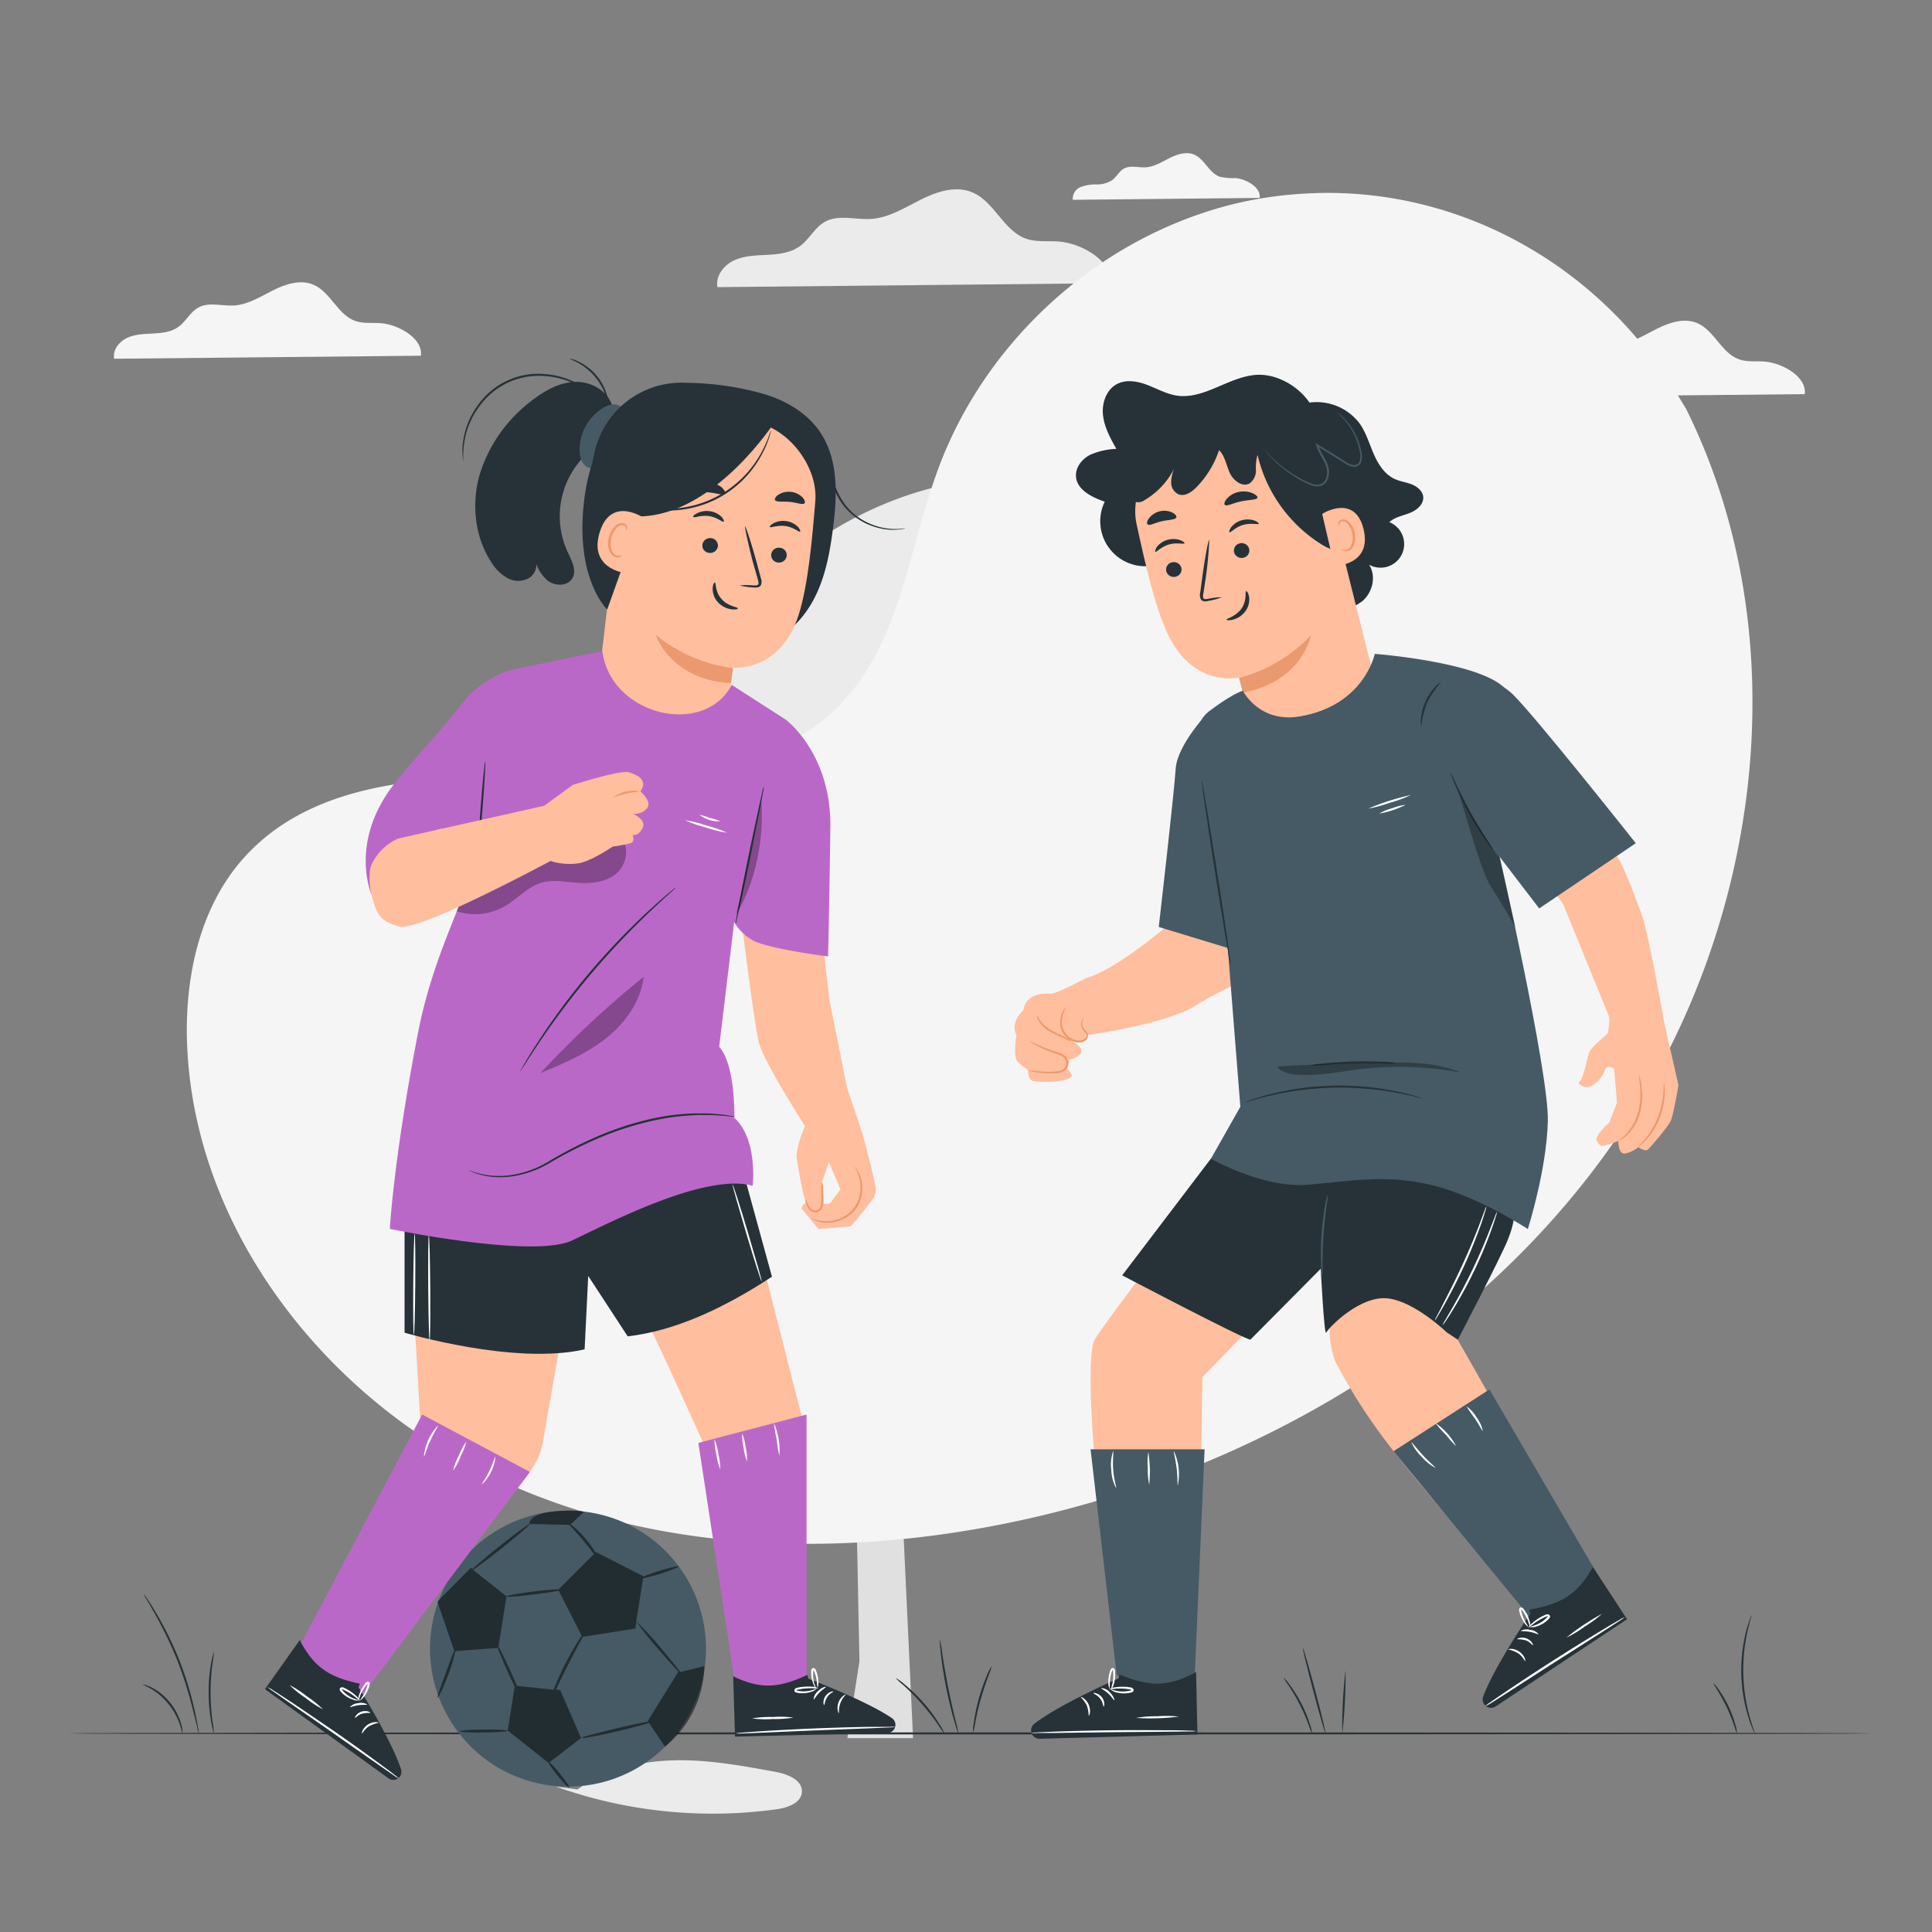<svg xmlns="http://www.w3.org/2000/svg" viewBox="0 0 500 500"><rect x="0" y="0" width="500" height="500" fill="#808080" stroke="none"/><g id="background-complete"><path d="M200.77,458.57c-8.7-1.6-17.46-3.22-26.3-3s-17.86,2.31-25,7.54l-5.59-.74A120.79,120.79,0,0,0,201,468.23c2.84-.39,6.35-1.6,6.53-4.46C207.7,460.66,203.83,459.14,200.77,458.57Z" style="fill:#ebebeb"></path><path d="M195.46,285.34c-1.41,5.17,16.85,41.71,25,46.62L222.42,430l-3.12,19.82h17l-4-85.43,21.9-69.73L248.47,292l-19.18,62.53L222,293.27,217.4,292l3.65,28.41s-16.45-15.2-19.65-35Z" style="fill:#e0e0e0"></path><path d="M312.6,214.23c-4.12-5.41-11.76-8.34-18.06-5.81,3.06-4.89,6.2-10,6.87-15.72s-1.91-12.27-7.31-14.28c-3.11-1.16-6.74-.72-9.61-2.37-4.71-2.72-5-9.33-4.42-14.75.59-6,1.44-12.07.72-18.06s-3.21-12.07-8.07-15.66c-5.52-4.08-13-4.26-19.8-3.47-28.59,3.3-54.54,21.06-70.54,45S158,221.66,159.31,250.41c.59,12.79,4.75,26.86,11.91,37.48,6.7,9.94,15.74,18.86,26.91,23.21,7,2.73,10.26,3.95,14.62,5A74.82,74.82,0,0,0,230,318h4.79c18.25-.81,30.15-8.94,43.79-21.08s22.38-28.12,30.83-44.31c3.15-6,6.1-12.27,7.19-19S316.71,219.63,312.6,214.23Z" style="fill:#ebebeb"></path><path d="M108.92,92.06c.61-4.41-5.62-8-10.3-8.42-2.23-.18-4.55.16-6.66-.57-4.58-1.6-6.41-7.52-10.88-9.4-3.34-1.41-7.19-.16-10.43,1.47s-6.44,3.68-10.06,3.92c-3.14.2-6.56-1-9.32.57-2.05,1.14-3.12,3.51-5,4.9S42,86.19,39.69,86.31s-4.67.15-6.76,1.11-3.82,3.17-3.39,5.42Z" style="fill:#f5f5f5"></path><path d="M467.06,102c.61-4.41-5.62-8-10.29-8.42-2.24-.18-4.55.17-6.67-.57-4.58-1.6-6.41-7.51-10.88-9.4-3.34-1.41-7.19-.15-10.42,1.48s-6.44,3.68-10.06,3.91c-3.15.2-6.57-1-9.32.57-2.06,1.15-3.13,3.51-5,4.91s-4.27,1.65-6.56,1.78-4.68.14-6.77,1.1-3.82,3.17-3.38,5.43Z" style="fill:#f5f5f5"></path><path d="M326,51.22c.37-2.69-3.42-4.9-6.27-5.13a16.08,16.08,0,0,1-4.06-.35c-2.8-1-3.91-4.58-6.64-5.73-2-.86-4.38-.09-6.35.9s-3.93,2.24-6.13,2.39c-1.92.12-4-.59-5.68.34-1.25.7-1.91,2.14-3.06,3a7.27,7.27,0,0,1-4,1.09,11.18,11.18,0,0,0-4.12.67,3.26,3.26,0,0,0-2.06,3.31Z" style="fill:#f5f5f5"></path><path d="M287.27,73.29c.78-5.65-7.2-10.29-13.18-10.78-2.86-.23-5.83.21-8.53-.73-5.87-2.05-8.21-9.62-13.93-12-4.27-1.81-9.2-.2-13.34,1.88s-8.25,4.72-12.88,5c-4,.26-8.4-1.23-11.93.74-2.62,1.46-4,4.49-6.42,6.27s-5.46,2.12-8.4,2.28-6,.19-8.66,1.42-4.89,4.05-4.33,6.94Z" style="fill:#ebebeb"></path></g><g id="background-simple"><path d="M436.38,105.85l-2.43-4C413.43,68,376.34,47.65,337.23,50.13a101.08,101.08,0,0,0-15,2c-35.56,7.61-66.49,34.5-79.32,68.94-7.54,20.25-9.65,43.57-24,59.65-18.63,20.92-50.25,21.57-78.06,20.71s-59.44-.13-78,20.87c-11.61,13.16-15.3,31.87-14.36,49.48,2.47,46.64,35,88.35,76.31,109.08s90,22.58,135.23,13.46c63.37-12.77,123.63-47.85,159.86-102S465.37,164.33,436.38,105.85Z" style="fill:#f5f5f5"></path></g><g id="Floor"><path d="M484.68,448.6c0,.15-104.63.26-233.67.26s-233.69-.11-233.69-.26,104.61-.26,233.69-.26S484.68,448.46,484.68,448.6Z" style="fill:#263238"></path></g><g id="Plants"><path d="M37.18,412.53a7.83,7.83,0,0,1,.91,1.24c.57.82,1.34,2,2.25,3.55a88.59,88.59,0,0,1,6.12,12.44,87.69,87.69,0,0,1,4,13.26c.38,1.73.65,3.15.8,4.13a8.1,8.1,0,0,1,.18,1.53,9.69,9.69,0,0,1-.38-1.5c-.21-1-.53-2.36-1-4.08A104,104,0,0,0,46,430,105,105,0,0,0,40,417.51c-.87-1.54-1.59-2.78-2.1-3.63A9.28,9.28,0,0,1,37.18,412.53Z" style="fill:#263238"></path><path d="M36.9,435.93s.25,0,.67.13a4,4,0,0,1,.76.26,7.85,7.85,0,0,1,1,.44,13,13,0,0,1,2.32,1.5,16.9,16.9,0,0,1,2.38,2.4,15.61,15.61,0,0,1,2.83,5.43,6.82,6.82,0,0,1,.36,2.51c-.09,0-.22-.94-.71-2.4A17.71,17.71,0,0,0,43.6,441a19.14,19.14,0,0,0-2.29-2.36,15.26,15.26,0,0,0-2.19-1.55C37.79,436.31,36.87,436,36.9,435.93Z" style="fill:#263238"></path><path d="M55.38,427.43A30.3,30.3,0,0,1,55,430.5,55.38,55.38,0,0,0,54.5,438a59.9,59.9,0,0,0,.49,7.44,27.77,27.77,0,0,1,.39,3.09,3,3,0,0,1-.27-.8c-.14-.52-.31-1.28-.48-2.23A44.66,44.66,0,0,1,54,438a41,41,0,0,1,.62-7.5c.17-.95.35-1.71.5-2.23A2.83,2.83,0,0,1,55.38,427.43Z" style="fill:#263238"></path><path d="M339.6,448.76a16.15,16.15,0,0,1-.88-2.26,50.07,50.07,0,0,0-5.26-10.35,14.33,14.33,0,0,1-1.31-2,9.33,9.33,0,0,1,1.61,1.84,35.51,35.51,0,0,1,3.1,5,35,35,0,0,1,2.21,5.45A8.76,8.76,0,0,1,339.6,448.76Z" style="fill:#263238"></path><path d="M343.05,448.6c-.14,0-1.56-4.87-3.19-11s-2.82-11.08-2.68-11.11,1.56,4.87,3.19,11S343.19,448.57,343.05,448.6Z" style="fill:#263238"></path><path d="M347.37,448.78a129.44,129.44,0,0,1,.85-16.54,134.49,134.49,0,0,1-.85,16.54Z" style="fill:#263238"></path><path d="M443.43,435.64a6.81,6.81,0,0,1,1.37,1.62,28.66,28.66,0,0,1,2.58,4.43,28.3,28.3,0,0,1,1.77,4.82,7.23,7.23,0,0,1,.37,2.09c-.16,0-.91-3.1-2.61-6.68S443.3,435.73,443.43,435.64Z" style="fill:#263238"></path><path d="M453.29,418c.09,0-.49,1.69-1.09,4.44a45.35,45.35,0,0,0,.59,21.76c.75,2.71,1.42,4.33,1.33,4.37a6.22,6.22,0,0,1-.54-1.11,31.74,31.74,0,0,1-1.14-3.16,40.36,40.36,0,0,1-1.17-4.85,41.06,41.06,0,0,1-.33-12.19,41.89,41.89,0,0,1,.9-4.9,31.45,31.45,0,0,1,1-3.22A6.51,6.51,0,0,1,453.29,418Z" style="fill:#263238"></path><path d="M243.24,424.33a28.28,28.28,0,0,1,.62,3.59c.34,2.22.84,5.28,1.5,8.64s1.37,6.38,1.9,8.56a27.81,27.81,0,0,1,.79,3.56,4,4,0,0,1-.36-.91c-.21-.6-.47-1.47-.79-2.55-.62-2.17-1.38-5.19-2.05-8.56s-1.11-6.45-1.36-8.69c-.12-1.12-.2-2-.24-2.66A3.41,3.41,0,0,1,243.24,424.33Z" style="fill:#263238"></path><path d="M231.76,434.23a12.42,12.42,0,0,1,2.31,1.66,43,43,0,0,1,4.93,4.77,41.77,41.77,0,0,1,4.09,5.51,11.48,11.48,0,0,1,1.34,2.51,21,21,0,0,1-1.64-2.31A63.73,63.73,0,0,0,238.6,441a61.87,61.87,0,0,0-4.77-4.85A19.33,19.33,0,0,1,231.76,434.23Z" style="fill:#263238"></path><path d="M256.69,431.15a17.06,17.06,0,0,1-.86,2.5c-.56,1.53-1.29,3.66-2,6.05s-1.13,4.59-1.44,6.19a18.51,18.51,0,0,1-.55,2.59,10.72,10.72,0,0,1,.19-2.65,47,47,0,0,1,1.3-6.27,48.7,48.7,0,0,1,2.12-6.05A11,11,0,0,1,256.69,431.15Z" style="fill:#263238"></path></g><g id="soccer-ball"><circle cx="147" cy="426.7" r="35.71" transform="translate(-303.5 453.74) rotate(-74.43)" style="fill:#455a64"></circle><g style="opacity:0.5"><path d="M125.19,447.61c-3.39,0-6.18.25-6.13.46s2.75.34,6.13.3,6.16-.25,6.15-.46S128.58,447.56,125.19,447.61Z"></path><path d="M176.07,432.71c-1-1.31-2.86-3.63-5.11-6.26a71.6,71.6,0,0,0-6.29-6.83l1.76-11.15a42.76,42.76,0,0,0,4.37-1.17c2.74-.86,4.91-1.72,4.85-1.92s-2.34.33-5.08,1.19c-1.72.54-3.21,1.08-4.07,1.45l0-.1-12.31-6.27-.09.09a29.32,29.32,0,0,0-2.21-3.1,24.93,24.93,0,0,0-4.19-4.13l3.46-3.27s-2.37-.69-8.42,0-5.75,3.17-5.75,3.17l10.34.22c.69.79,2.29,2.42,4,4.49.92,1.12,1.72,2.19,2.36,3.07l-9.13,9.13c-1.25,0-3.6.2-6.31.54-4,.5-7.2,1.09-7.17,1.3s3.28,0,7.26-.54c2.72-.35,5-.69,6.26-.94l5.94,11.65c-.25.35-.52.76-.83,1.25-1,1.58-2.3,3.82-3.59,6.38-1.21,2.4-2.19,4.63-2.86,6.34l-9.48-1c-.46-1.08-1-2.31-1.59-3.62-1.29-2.88-2.48-5.31-3.17-6.54l2.06-13-8.68-6.9c.9-.5,3.92-2.75,7.46-5.56,4.14-3.31,7.39-6.12,7.26-6.28s-3.6,2.38-7.74,5.68c-3.57,2.85-6.47,5.32-7.12,6l-.42-.33-8.66,8.76,4.38,12.73c-.43.89-1.25,3.15-2.23,5.81-1.27,3.47-2.32,6.28-2.12,6.36s1.56-2.61,2.84-6.1a38.36,38.36,0,0,0,1.77-6l11-.82c.51,1.38,1.5,3.76,2.72,6.45.59,1.31,1.15,2.51,1.66,3.57l-1.8,11.34,10.6,8.43,0,0a24.75,24.75,0,0,0,2.32,3.26c1.49,1.86,2.84,3.26,3,3.12s-.91-1.74-2.4-3.6a24.33,24.33,0,0,0-2.69-3l8.15-6.27-5.41-12.41-1.1-.11c.78-1.64,1.78-3.75,2.95-6.06,1.61-3.19,3.12-5.95,4-7.59l13.6-2.15.28-1.79a86.82,86.82,0,0,0,5.74,7.18c2.15,2.5,4.08,4.65,5.24,5.86l-.18,0-7.89,12.72.08.13c-1.64.27-4.62.9-8,1.71-2.58.61-4.9,1.19-6.57,1.64a15.46,15.46,0,0,0-2.67.83c0,.29,4.27-.51,9.41-1.72,3.54-.84,6.55-1.64,8.1-2.13l4.13,6.15a27.74,27.74,0,0,0,10.21-20.72v-.13Z"></path></g></g><g id="character-2"><path d="M315.57,303.5s-29.66,38.66-32.2,43.07,0,31.89,0,31.89l27.53-2.18.26-19.86L350.31,316l2.34-9.33Z" style="fill:#ffbe9d"></path><polygon points="282.24 375.08 288.99 433.44 301.58 440.52 309.13 435.27 311.75 375.08 282.24 375.08" style="fill:#455a64"></polygon><path d="M288.83,385.09a10.53,10.53,0,0,1-1.23-4.7,10.67,10.67,0,0,1,.49-4.83c.16,0-.19,2.16,0,4.79S289,385,288.83,385.09Z" style="fill:#fff"></path><path d="M297.42,384.24a17.7,17.7,0,0,1-.37-4.23,17.48,17.48,0,0,1,.14-4.25,34.06,34.06,0,0,1,.23,8.48Z" style="fill:#fff"></path><path d="M304.82,384.45c-.15,0,0-2-.31-4.48s-.86-4.38-.71-4.42a14.19,14.19,0,0,1,1,8.9Z" style="fill:#fff"></path><path d="M402.14,230.69l2.42,3.33,13,31.85,13.27-.49s-4.22-24.16-6-28.84-5.12-14.3-7.39-16.19-7.33-3.58-7.33-3.58Z" style="fill:#ffbe9d"></path><path d="M416.5,263.2a23.43,23.43,0,0,1-.41,4.17c-.32.64-4.44,3.49-4.92,5.31s-1.51,6.59-2.38,7.22,1.35,1.83,2.78,1.27a7.41,7.41,0,0,0,3.72-4.12c.72-1.91,2.46-.4,2.46-.4l.72,8.72-2,5.16s-3.19,2.77-3.35,4.36a3.34,3.34,0,0,0,1.11,1.59c.72.39,4.6-1.19,4.6-1.19s-.08,3.41,1.67,3.25a7.53,7.53,0,0,0,3.49-1.67s1.74,1.27,2.46.64,5.23-5.87,5.94-7.46,2-9.18,2-9.18l-3.7-16.29-8-4.82Z" style="fill:#ffbe9d"></path><path d="M424.18,278.25a10.33,10.33,0,0,1,.63,2.76,17.83,17.83,0,0,1-.33,6.84,12.67,12.67,0,0,1-3.42,5.93,9.12,9.12,0,0,1-1.67,1.25c-.42.24-.68.34-.7.31s.92-.58,2.11-1.83a13.46,13.46,0,0,0,3.18-5.79,20.08,20.08,0,0,0,.47-6.67A27.57,27.57,0,0,1,424.18,278.25Z" style="fill:#eb996e"></path><path d="M430.62,280.32s.08.25.14.71a12.48,12.48,0,0,1,.07,2,18.8,18.8,0,0,1-4.78,11.92,12.32,12.32,0,0,1-1.42,1.38,2.47,2.47,0,0,1-.59.42c-.06-.07.69-.77,1.73-2a21.37,21.37,0,0,0,3.23-5.5,21.75,21.75,0,0,0,1.47-6.2C430.6,281.35,430.53,280.33,430.62,280.32Z" style="fill:#eb996e"></path><path d="M301.31,240.24S288.54,251.12,281,253.17v14.76s20.59-2.75,28.48-7.72,10.12-4.46,11.15-7.38.86-9.36.86-9.36Z" style="fill:#ffbe9d"></path><path d="M281,253.17s-7.8,4.13-9.06,4-6.37-.31-7.11,4.28c0,0-3.55,3.07-1.77,6.45,0,0-.94,5.57.31,6.93l2.72,2.2s-.21,2.3,1.25,2.72,10.35.52,10-1.68l-1.15-1.57s.73-1.67.52-2.29c0,0,3-.53,3.13-2.09s-2.71-2.83-2.71-2.83,3.83.94,3.83-.94Z" style="fill:#ffbe9d"></path><path d="M280.48,263.27s-.15.25-.3.71a2.47,2.47,0,0,0,.16,1.94,14.19,14.19,0,0,0,.89,1.14,1.69,1.69,0,0,1,.33.86,1.52,1.52,0,0,1-.29,1,2.32,2.32,0,0,1-1.82.86,4.35,4.35,0,0,1-2.06-.39,5.16,5.16,0,0,1-2.71-2.89,5.75,5.75,0,0,1-.16-3.23,6,6,0,0,1,.87-2c.29-.42.5-.62.52-.6a10.54,10.54,0,0,0-1,2.66,5.49,5.49,0,0,0,.25,3,4.83,4.83,0,0,0,2.47,2.59,4,4,0,0,0,1.82.35,1.86,1.86,0,0,0,1.46-.64,1,1,0,0,0,0-1.3,10.2,10.2,0,0,1-.86-1.21,2.58,2.58,0,0,1,0-2.19C280.21,263.43,280.46,263.25,280.48,263.27Z" style="fill:#eb996e"></path><path d="M266.58,269.46c0-.07,1.16.57,3.06,1.39a34.66,34.66,0,0,0,3.41,1.25,8.89,8.89,0,0,1,2.07.8,2.55,2.55,0,0,1,1.32,2.08,2.48,2.48,0,0,1-1.08,2.22,4.37,4.37,0,0,1-2.2.56,25.21,25.21,0,0,1-3.68-.09,21.53,21.53,0,0,1-2.45-.38,3.35,3.35,0,0,1-.88-.26c0-.09,1.29.16,3.36.27a29.37,29.37,0,0,0,3.62,0,4.07,4.07,0,0,0,1.95-.5,2,2,0,0,0,.84-1.77,2,2,0,0,0-1.07-1.67,8.56,8.56,0,0,0-1.94-.78,28.87,28.87,0,0,1-3.42-1.37,23.6,23.6,0,0,1-2.17-1.19A3.27,3.27,0,0,1,266.58,269.46Z" style="fill:#eb996e"></path><path d="M268.4,262.7c.08,0,.23.62.82,1.45a9.2,9.2,0,0,0,3,2.55c1.38.76,2.72,1.33,3.63,1.87a4.11,4.11,0,0,1,1.37,1,9.54,9.54,0,0,1-1.54-.69c-.94-.45-2.29-1-3.71-1.75a8.08,8.08,0,0,1-3.07-2.8A2.64,2.64,0,0,1,268.4,262.7Z" style="fill:#eb996e"></path><path d="M344.09,343.28a25.67,25.67,0,0,0,1.43,9,148.21,148.21,0,0,0,15.13,23.26c15,19.06,36.14,42,36.14,42L412,407.8l-34.75-61.09L365,331.48l-18.31,5Z" style="fill:#ffbe9d"></path><path d="M325.18,129.18a33.29,33.29,0,0,1,9-22.77l-.74-.27a13.92,13.92,0,0,1,18.53,3.6c1.62,2.37,2.42,5.17,3.57,7.8s2.81,5.23,5.42,6.43c1.39.63,2.94.82,4.36,1.37s2.81,1.67,3,3.18c.21,1.95-1.63,3.51-3.45,4.23s-3.87,1.06-5.32,2.38a6.11,6.11,0,1,1-5.26,11c1.92,2.85,1,7-1.56,9.31a10.58,10.58,0,0,1-9.7,1.88,19.23,19.23,0,0,1-8.56-5.51A33.29,33.29,0,0,1,325.18,129.18Z" style="fill:#263238"></path><path d="M278.47,123.36c-.2-2.35,1.5-4.52,3.59-5.62a18.34,18.34,0,0,1,6.85-1.57c-1.54-2.74-3.1-5.58-3.45-8.7s.84-6.64,3.63-8.09c2.4-1.25,5.35-.71,7.87.26s5,2.35,7.62,2.75c7,1,13.2-4.71,20.21-5.35,7.2-.67,15.26,5.42,16.32,12.57-9.87,7.53-19.83,15.15-27.8,24.68-4.3,5.15-8.75,11.28-15.41,12.15a11.64,11.64,0,0,1-12-16.6C282.61,128.68,278.75,126.84,278.47,123.36Z" style="fill:#263238"></path><path d="M294.13,135.56c-2-9.18,5.19-20.92,14.44-22.51l30.69-2.69,1.27,4.88,15.17,60.55h0s3,20.07-13.68,23.58c-15,3.16-18.54-12.58-18.54-12.59l-2.75-11.44s-12,2.87-18.62-11.48C298.81,156.73,296.33,145.75,294.13,135.56Z" style="fill:#ffbe9d"></path><path d="M301.83,147.83a2,2,0,0,0,2.41,1.42,1.92,1.92,0,0,0,1.49-2.3,2,2,0,0,0-2.4-1.42A1.92,1.92,0,0,0,301.83,147.83Z" style="fill:#263238"></path><path d="M299,142.8c.31.18,1.47-1.31,3.54-1.89s3.89,0,4-.29c.08-.14-.29-.53-1.09-.82a5.46,5.46,0,0,0-3.32-.08,5.24,5.24,0,0,0-2.73,1.82C299,142.21,298.89,142.72,299,142.8Z" style="fill:#263238"></path><path d="M319.38,142.92a2,2,0,0,0,2.41,1.42,1.92,1.92,0,0,0,1.49-2.3,2,2,0,0,0-2.4-1.42A1.92,1.92,0,0,0,319.38,142.92Z" style="fill:#263238"></path><path d="M318.21,137.73c.31.19,1.47-1.31,3.54-1.89s3.89,0,4-.29c.08-.14-.29-.53-1.09-.82a5.46,5.46,0,0,0-3.32-.08,5.26,5.26,0,0,0-2.73,1.82C318.15,137.14,318.06,137.65,318.21,137.73Z" style="fill:#263238"></path><path d="M316.23,154.55a17.06,17.06,0,0,0-3.52.42c-.55.1-1.08.15-1.25-.14s-.14-.83,0-1.42c.19-1.22.38-2.5.58-3.84a98.74,98.74,0,0,0,.92-9.88c-.25,0-1.08,4.4-1.84,9.85-.17,1.34-.34,2.62-.5,3.84a2.37,2.37,0,0,0,.23,1.84,1.37,1.37,0,0,0,1.07.41,4.68,4.68,0,0,0,.93-.14A16.32,16.32,0,0,0,316.23,154.55Z" style="fill:#263238"></path><path d="M320.66,175.45a39.67,39.67,0,0,0,18.6-11s-2.17,11.94-17.6,14.78Z" style="fill:#eb996e"></path><path d="M322.5,153c-.34.08.29,2.33-1.19,4.47s-3.94,2.57-3.87,2.89c0,.15.66.29,1.68,0a5.83,5.83,0,0,0,3.27-2.29,5.07,5.07,0,0,0,.85-3.7C323.06,153.41,322.65,152.93,322.5,153Z" style="fill:#263238"></path><path d="M316.94,130.62c.42.57,2.07-.41,4.27-.87s4.17-.35,4.23-1c0-.32-.51-.81-1.42-1.17a6.22,6.22,0,0,0-3.52-.25,5.6,5.6,0,0,0-2.95,1.7C316.94,129.7,316.75,130.35,316.94,130.62Z" style="fill:#263238"></path><path d="M297,135.69c.5.49,1.91-.41,3.74-.81s3.47-.32,3.71-1c.09-.32-.27-.84-1.06-1.24a4.85,4.85,0,0,0-3.24-.31,5,5,0,0,0-2.76,1.76C296.82,134.82,296.73,135.45,297,135.69Z" style="fill:#263238"></path><path d="M293,126.67c1.26-5.9,5.4-11,10.53-14.12s11.19-4.6,17.21-5a112.6,112.6,0,0,1,18.07.71c1.45.14,3.05.34,4,1.43a6,6,0,0,1,1.14,2.72q2.83,12.23,5.68,24.45l-.74,5.56c-2.59.78-5.34-.48-7.61-2a37.35,37.35,0,0,1-15.83-22.7,12.43,12.43,0,0,0-.42,3.91,4.12,4.12,0,0,1-1.58,3.44c-1.87,1.14-4.25-.67-5.17-2.66s-1.23-4.37-2.79-5.91a25.12,25.12,0,0,1-5.85,9.59c-1.25,1.27-3,2.49-4.68,1.82a3.39,3.39,0,0,1-1.86-3.06,10,10,0,0,1,.8-3.67,19.66,19.66,0,0,1-7.65,8.23,2.73,2.73,0,0,1-2.37.48C292.81,129.42,292.77,127.86,293,126.67Z" style="fill:#263238"></path><path d="M342.18,133c.21-.16,8.49-5.27,10.72,4s-7.53,9.6-7.61,9.34S342.18,133,342.18,133Z" style="fill:#ffbe9d"></path><path d="M347.27,142.18s.19.08.5.14a1.69,1.69,0,0,0,1.21-.27c.89-.59,1.34-2.35,1-4a5.44,5.44,0,0,0-1-2.2,1.9,1.9,0,0,0-1.51-.95.84.84,0,0,0-.85.67c-.06.29.05.46,0,.49s-.24-.11-.25-.51a1.07,1.07,0,0,1,.22-.67,1.31,1.31,0,0,1,.84-.45,2.34,2.34,0,0,1,2,1,5.61,5.61,0,0,1,1.18,2.45c.39,1.88-.14,3.86-1.39,4.57a1.76,1.76,0,0,1-1.53.11C347.34,142.4,347.25,142.21,347.27,142.18Z" style="fill:#eb996e"></path><path d="M327.07,116.1a2.43,2.43,0,0,0,.34.48c.24.31.6.75,1.09,1.3a31.7,31.7,0,0,0,8.28,6.48c.69.36,1.39.73,2.17,1.06a4.57,4.57,0,0,0,2.59.42,2.85,2.85,0,0,0,2.09-1.82,5.23,5.23,0,0,0,.23-2.88c-.43-2-1.76-3.51-2.47-5.32a5.4,5.4,0,0,1-.24-.71l-.39.28,4.86,3,2.31,1.43a5.2,5.2,0,0,0,2.51,1,1.86,1.86,0,0,0,1.3-.47,2.22,2.22,0,0,0,.65-1.17,5.6,5.6,0,0,0-.09-2.39,16.33,16.33,0,0,0-1.31-4,16.52,16.52,0,0,0-3.54-4.91,12.49,12.49,0,0,0-1.25-1.06,2.81,2.81,0,0,0-.48-.32s.61.51,1.6,1.52a17.11,17.11,0,0,1,3.35,4.92,16.54,16.54,0,0,1,1.23,3.92,5.36,5.36,0,0,1,.06,2.22,1.52,1.52,0,0,1-1.51,1.29,5,5,0,0,1-2.28-.91L345.88,118,341,115l-.56-.35.18.63c.07.24.16.5.26.75.77,1.91,2.08,3.46,2.45,5.24a4.76,4.76,0,0,1-.18,2.6,2.39,2.39,0,0,1-1.74,1.54,4.15,4.15,0,0,1-2.34-.37c-.74-.31-1.45-.67-2.13-1a34.28,34.28,0,0,1-3.64-2.23,35.08,35.08,0,0,1-4.7-4c-.51-.53-.89-1-1.15-1.23A2.53,2.53,0,0,0,327.07,116.1Z" style="fill:#455a64"></path><path d="M313.37,299.87l-22.95,30.19s30.84,16.19,33.17,16.65l18.22-18.37s.88,17.51,1.41,16.55c.87-1.61,8.91-9.65,15.91-8.87s15.3,8.81,15.3,8.81l2.85,1.88s11.13-21.29,13-26,1.56-6.8,1.56-6.8l-3.11-14.05-37.89,3.07Z" style="fill:#263238"></path><path d="M343.66,309.1a25.69,25.69,0,0,1-.36,3.11c-.26,1.92-.57,4.57-.77,7.51s-.26,5.6-.26,7.53a25.19,25.19,0,0,1-.07,3.14,15.76,15.76,0,0,1-.3-3.13,70.71,70.71,0,0,1,1-15.1A15.05,15.05,0,0,1,343.66,309.1Z" style="fill:#455a64"></path><path d="M384.68,312.19a5.29,5.29,0,0,1-.3,1.24c-.22.8-.59,1.93-1.06,3.32-1,2.79-2.44,6.59-4.31,10.67s-3.79,7.68-5.22,10.25c-.72,1.28-1.32,2.31-1.75,3a6,6,0,0,1-.71,1.07,6.06,6.06,0,0,1,.54-1.17c.42-.82,1-1.85,1.59-3.09,1.35-2.61,3.2-6.22,5.07-10.29s3.4-7.83,4.44-10.57c.48-1.3.89-2.39,1.22-3.26A6.16,6.16,0,0,1,384.68,312.19Z" style="fill:#fff"></path><path d="M387.44,313.59a6.5,6.5,0,0,1-.32,1.25c-.24.79-.62,1.93-1.11,3.32a112.59,112.59,0,0,1-4.46,10.66A114.53,114.53,0,0,1,376,339c-.77,1.26-1.42,2.27-1.89,2.95a6.37,6.37,0,0,1-.77,1,6.13,6.13,0,0,1,.59-1.14c.47-.81,1.06-1.82,1.75-3,1.47-2.56,3.43-6.13,5.38-10.19s3.51-7.82,4.58-10.57l1.27-3.26A6.9,6.9,0,0,1,387.44,313.59Z" style="fill:#fff"></path><path d="M289.73,433.38l-.27,1s-15,6.51-21.78,11.73a2.17,2.17,0,0,0,1.4,3.88l40.81-1.11-.34-16.14C302.6,436.47,297.85,436.69,289.73,433.38Z" style="fill:#263238"></path><path d="M288.38,440c-.13.06-.65-.87-1.59-1.73S284.9,437,285,436.85a3.17,3.17,0,0,1,2.19,1.08C288.17,438.88,288.51,440,288.38,440Z" style="fill:#fff"></path><path d="M285.63,441.66c-.15,0-.14-1.08-.9-2.05S283,438.35,283,438.2s.3-.09.74.05a3.15,3.15,0,0,1,1.42,1,3,3,0,0,1,.63,1.65C285.8,441.4,285.69,441.67,285.63,441.66Z" style="fill:#fff"></path><path d="M281.77,444.07a10.07,10.07,0,0,0-.49-2.68,9.93,9.93,0,0,0-1.61-2.21c0-.05.36,0,.8.35a4,4,0,0,1,1.29,1.65,4.21,4.21,0,0,1,.31,2.08C282,443.79,281.83,444.09,281.77,444.07Z" style="fill:#fff"></path><path d="M294,444.6a28.75,28.75,0,0,1,5.53-.43,28.39,28.39,0,0,1,5.54.09,59,59,0,0,1-11.07.34Z" style="fill:#fff"></path><path d="M287.4,437.22c0-.08.67.22,1.76.41a7.62,7.62,0,0,0,1.91.11,7.5,7.5,0,0,0,1.12-.15c.19,0,.4-.1.56-.15a.22.22,0,0,0,.13-.07s0,0,0,0-.61-.18-1-.24-.77-.09-1.14-.11a17.82,17.82,0,0,0-1.95,0,11.58,11.58,0,0,1-1.81.14,4.36,4.36,0,0,1,1.78-.5,11.83,11.83,0,0,1,2-.13c.38,0,.78,0,1.19.08l.62.09a1,1,0,0,1,.73.41.53.53,0,0,1,0,.57.8.8,0,0,1-.39.28,6,6,0,0,1-.64.16,7.29,7.29,0,0,1-3.21-.1A3.5,3.5,0,0,1,287.4,437.22Z" style="fill:#fff"></path><path d="M287.58,437.19a9.19,9.19,0,0,1,.33-1.56,12.27,12.27,0,0,0,.2-1.69c0-.32,0-.66,0-1a2.29,2.29,0,0,0-.12-.81h0a.53.53,0,0,0-.1.13,2.64,2.64,0,0,0-.17.46q-.16.5-.27,1a10.74,10.74,0,0,0-.24,1.68,12.35,12.35,0,0,1-.06,1.6,3.33,3.33,0,0,1-.31-1.6,9.05,9.05,0,0,1,.14-1.78,8.4,8.4,0,0,1,.25-1,3.2,3.2,0,0,1,.21-.55.77.77,0,0,1,.25-.3.53.53,0,0,1,.53,0,.83.83,0,0,1,.37.7c0,.19,0,.37,0,.55,0,.37,0,.72,0,1.06a8.42,8.42,0,0,1-.33,1.74A3.48,3.48,0,0,1,287.58,437.19Z" style="fill:#fff"></path><path d="M266.74,448.5a13,13,0,0,1,1.68-.15c1.09-.06,2.66-.13,4.6-.21,3.88-.14,9.24-.28,15.17-.35s11.29,0,15.17,0c1.94,0,3.51.07,4.6.11a12,12,0,0,1,1.68.11,9.36,9.36,0,0,1-1.68.09l-4.6.06-15.17.13-15.16.2-4.6,0A8.92,8.92,0,0,1,266.74,448.5Z" style="fill:#fff"></path><polygon points="360.65 375.57 397.94 420.98 412.35 420.11 415.86 411.61 385.46 359.59 360.65 375.57" style="fill:#455a64"></polygon><path d="M395.79,416.58l.3,1s-9.24,13.45-12.25,21.48a2.17,2.17,0,0,0,3.24,2.56l34-22.57-8.83-13.5C408.35,412.38,404.44,415.08,395.79,416.58Z" style="fill:#263238"></path><path d="M398.18,422.93c-.08.13-1-.38-2.27-.61s-2.3-.12-2.33-.27a3.25,3.25,0,0,1,2.43-.24A3.16,3.16,0,0,1,398.18,422.93Z" style="fill:#fff"></path><path d="M396.7,425.77c-.13.08-.68-.84-1.85-1.26a8.21,8.21,0,0,0-2.22-.27c0-.06.2-.24.65-.35a3.13,3.13,0,0,1,3.17,1.19C396.71,425.46,396.76,425.75,396.7,425.77Z" style="fill:#fff"></path><path d="M394.71,429.86c-.15.06-.58-1.17-1.84-2a9.35,9.35,0,0,0-2.53-1c0-.06.32-.17.86-.13a4,4,0,0,1,2,.72,4.05,4.05,0,0,1,1.36,1.59C394.75,429.51,394.77,429.85,394.71,429.86Z" style="fill:#fff"></path><path d="M405.37,423.82a59.25,59.25,0,0,1,9.21-6.15,30,30,0,0,1-4.46,3.29A29.39,29.39,0,0,1,405.37,423.82Z" style="fill:#fff"></path><path d="M395.85,421.07c0-.09.69-.17,1.71-.58a8.52,8.52,0,0,0,1.69-.93,8,8,0,0,0,.86-.72,5.16,5.16,0,0,0,.4-.42.32.32,0,0,0,.07-.13l0,0c-.1-.09-.61.17-.95.31l-1,.51a17.81,17.81,0,0,0-1.65,1.05,12.31,12.31,0,0,1-1.46,1.07c-.05,0,.37-.62,1.24-1.36a11.94,11.94,0,0,1,1.63-1.17c.33-.2.68-.38,1.05-.56l.58-.26a.93.93,0,0,1,.83,0,.54.54,0,0,1,.3.49.77.77,0,0,1-.18.44,5.15,5.15,0,0,1-.46.47,7.18,7.18,0,0,1-.94.75,7.31,7.31,0,0,1-1.83.87A3.62,3.62,0,0,1,395.85,421.07Z" style="fill:#fff"></path><path d="M396,421a10.76,10.76,0,0,1-.55-1.5,11,11,0,0,0-.73-1.54,9,9,0,0,0-.53-.85c-.17-.25-.5-.67-.53-.62s0,0,0,0a.49.49,0,0,0,0,.15,3.88,3.88,0,0,0,.1.49,8.78,8.78,0,0,0,.28,1,10.61,10.61,0,0,0,.69,1.56,10.75,10.75,0,0,1,.79,1.38c-.05,0-.54-.35-1.1-1.19a8,8,0,0,1-.83-1.58,7.32,7.32,0,0,1-.33-1,3.67,3.67,0,0,1-.12-.58,1,1,0,0,1,.06-.39.54.54,0,0,1,.43-.32.79.79,0,0,1,.67.4q.18.23.33.45c.2.31.38.61.54.91a9.63,9.63,0,0,1,.65,1.65A3.41,3.41,0,0,1,396,421Z" style="fill:#fff"></path><path d="M384.31,441.58a10.51,10.51,0,0,1,1.35-1c.88-.63,2.18-1.52,3.79-2.61,3.21-2.18,7.68-5.14,12.67-8.33s9.56-6,12.88-8c1.66-1,3-1.8,4-2.34a11,11,0,0,1,1.49-.8,10.13,10.13,0,0,1-1.39,1l-3.86,2.49-12.8,8.15-12.75,8.2-3.88,2.47A9.85,9.85,0,0,1,384.31,441.58Z" style="fill:#fff"></path><path d="M371.47,379.87a12.14,12.14,0,0,1-3.56-2.88,12.28,12.28,0,0,1-2.66-3.74c.13-.08,1.32,1.57,3,3.38S371.56,379.75,371.47,379.87Z" style="fill:#fff"></path><path d="M376.85,374.28a31.51,31.51,0,0,1-2.7-3,30.42,30.42,0,0,1-2.68-3,16.18,16.18,0,0,1,5.38,6Z" style="fill:#fff"></path><path d="M383.75,370.32c-.14.06-.89-1.48-2.06-3.22a38,38,0,0,1-2.17-3.15,9.09,9.09,0,0,1,2.61,2.86A8.75,8.75,0,0,1,383.75,370.32Z" style="fill:#fff"></path><path d="M308,196.89c.33,1,9.41,44.19,9.41,44.19L321,286.43l-7.61,13.44s13.43,7.71,25.09,6.74,20.06-2.75,32,.08,24.92,11.39,24.92,11.39,4.86-15.23,5.18-27.92-13-70.86-13-70.86,8.6-34.45,1.81-41.25-33.6-8.83-33.6-8.83-2.69,13.34-19.35,16.18c-10.63,1.81-14.81-6.66-14.81-6.66-3,1.11-7.52,4.35-9.18,5.74C308.6,187.78,308,196.89,308,196.89Z" style="fill:#455a64"></path><path d="M313,184s-8.34,8.61-8.74,15-4.37,40.9-4.37,40.9l21.45,6.53L325.13,236Z" style="fill:#455a64"></path><path d="M391.51,179.7c-5.63-5.42-18.16-7.66-18.16-7.66h-1.11l13.85,47.06,12.25,16,25-16.88S397.13,185.11,391.51,179.7Z" style="fill:#455a64"></path><path d="M311,202c.14,0,1.92,10.61,4,23.74s3.61,23.8,3.47,23.82-1.93-10.6-4-23.74S310.88,202.05,311,202Z" style="fill:#263238"></path><path d="M375.3,199.8a29.6,29.6,0,0,1,1.5,3c.89,1.89,2.17,4.48,3.71,7.27s3.06,5.26,4.19,7a28.49,28.49,0,0,1,1.78,2.89s-.25-.22-.61-.68-.87-1.14-1.48-2a81.54,81.54,0,0,1-4.33-7c-1.55-2.81-2.78-5.45-3.6-7.38-.4-1-.71-1.76-.91-2.32A2.87,2.87,0,0,1,375.3,199.8Z" style="fill:#263238"></path><path d="M373,176.49a23.83,23.83,0,0,0-3.62,5.28,23.32,23.32,0,0,0-1.55,6.22,5.28,5.28,0,0,1-.09-1.92,13.62,13.62,0,0,1,1.16-4.51,13.94,13.94,0,0,1,2.6-3.86A5.34,5.34,0,0,1,373,176.49Z" style="fill:#263238"></path><path d="M368.2,284.27a1.62,1.62,0,0,1-.47-.07l-1.33-.32c-.57-.15-1.27-.32-2.09-.49s-1.74-.4-2.78-.57c-2.07-.4-4.55-.76-7.32-1a86.19,86.19,0,0,0-9-.34,83.78,83.78,0,0,0-9,.7c-2.76.39-5.23.84-7.27,1.33-1,.21-1.95.48-2.76.68s-1.51.4-2.07.57l-1.31.37a1.36,1.36,0,0,1-.47.09,1.86,1.86,0,0,1,.43-.19l1.29-.46c.55-.2,1.24-.43,2.05-.66s1.72-.52,2.75-.76a73.85,73.85,0,0,1,7.29-1.45,79.66,79.66,0,0,1,9.07-.74,81.65,81.65,0,0,1,9.1.38,73.59,73.59,0,0,1,7.34,1.16c1,.2,2,.45,2.78.65s1.51.4,2.08.58l1.3.41A1.48,1.48,0,0,1,368.2,284.27Z" style="fill:#263238"></path><path d="M361.27,275.16a25.28,25.28,0,0,1-3.26,0c-2,0-4.77,0-7.83.07s-5.82.25-7.82.37a21.36,21.36,0,0,1-3.25.13,19.3,19.3,0,0,1,3.22-.49c2-.22,4.77-.44,7.84-.53s5.85,0,7.85.08A17.87,17.87,0,0,1,361.27,275.16Z" style="fill:#263238"></path><g style="opacity:0.3"><path d="M358.24,275q-13.92.19-27.81,1h0c2,2.54,6.75,2.31,10.29,2.1s7-.87,10.53-1.31a86.68,86.68,0,0,1,26.8.79C371.88,274.94,365,274.89,358.24,275Z"></path></g><g style="opacity:0.3"><path d="M377.52,204.86s5.72,20.7,8.18,24.38S392.19,240,392.19,240L388,221.75C387.66,222.08,379,209,377.52,204.86Z"></path></g><path d="M365.08,205.76a31.67,31.67,0,0,1-5.42,2,33.29,33.29,0,0,1-5.58,1.51,63.65,63.65,0,0,1,11-3.52Z" style="fill:#fff"></path><path d="M363.76,208.31a25.23,25.23,0,0,1-6.81,2.25,12.3,12.3,0,0,1,3.32-1.37A12.5,12.5,0,0,1,363.76,208.31Z" style="fill:#fff"></path></g><g id="character-1"><path d="M209.33,293l11.49-3.57-6.17-30.6-2.14-19L192,239.11s3.1,25.3,4.35,30.56S209.33,293,209.33,293Z" style="fill:#ffbe9d"></path><path d="M223.25,293.55s2.52,9.15,3.33,13.56a4.23,4.23,0,0,1-.83,3.38c-1.82,2.36-5.34,6.85-5.68,6.9l-8.24.69-4.36-5.26a1.78,1.78,0,0,1,2.35-1.53,15,15,0,0,0,5,.14l2.7-3.6-3-7.06-6.23-9.28,10.92-10Z" style="fill:#ffbe9d"></path><path d="M221.19,301.94a2.65,2.65,0,0,1,.61.74,8,8,0,0,1,1.06,2.39,9.43,9.43,0,0,1,.2,3.89,9,9,0,0,1-1.95,4.36,8.91,8.91,0,0,1-4,2.63,9.4,9.4,0,0,1-3.87.45,8,8,0,0,1-2.54-.65c-.56-.26-.84-.46-.82-.49a12.58,12.58,0,0,0,3.39.77,9.34,9.34,0,0,0,3.68-.53,8.3,8.3,0,0,0,5.61-6.62,9.52,9.52,0,0,0-.08-3.72A13.12,13.12,0,0,0,221.19,301.94Z" style="fill:#eb996e"></path><path d="M208.3,291.49s-2.5,5.68-2.08,8.45,2.08,12.46,3.05,13,2.49,1.66,3.46,0,0-7.07,0-7.07l1.8-5.12s3.88-2.91,2.77-5.54S210.79,290,208.3,291.49Z" style="fill:#ffbe9d"></path><path d="M212.73,305.89a6.26,6.26,0,0,1,.25,1.88c0,.58.07,1.28.08,2.05,0,.4,0,.8,0,1.22a3.58,3.58,0,0,1-.22,1.36,2.31,2.31,0,0,1-.9,1.12,1.75,1.75,0,0,1-1.35.19,2.61,2.61,0,0,1-1.63-1.42,3.8,3.8,0,0,1-.43-1.87c.1,0,.23.71.76,1.69a2.24,2.24,0,0,0,1.41,1.13,1.45,1.45,0,0,0,1.66-1,3.25,3.25,0,0,0,.19-1.18c0-.41,0-.81,0-1.2q0-1.06,0-2A7.77,7.77,0,0,1,212.73,305.89Z" style="fill:#eb996e"></path><path d="M107.23,341.22l1.64,28.26,25.82,13.85h0a16.73,16.73,0,0,0,5.78-10L147,336Z" style="fill:#ffbe9d"></path><polygon points="109.26 366.08 75.74 429.47 93.46 439.16 137.15 380.94 109.26 366.08" style="fill:#BA68C8"></polygon><path d="M93.12,435.74l-.33.94s8.42,13.35,11,21.22a2.1,2.1,0,0,1-3.22,2.35l-32-23.09,9-12.71C81.14,431.21,84.82,434,93.12,435.74Z" style="fill:#263238"></path><path d="M90.57,441.79a3.06,3.06,0,0,1,2.14-1,3,3,0,0,1,2.34.34c0,.15-1,0-2.27.18S90.65,441.92,90.57,441.79Z" style="fill:#fff"></path><path d="M91.89,444.59c-.06,0,0-.31.27-.66a3,3,0,0,1,3.11-1c.43.13.64.31.61.37a8.13,8.13,0,0,0-2.15.19C92.59,443.81,92,444.67,91.89,444.59Z" style="fill:#fff"></path><path d="M93.67,448.62c-.06,0,0-.35.19-.82a4,4,0,0,1,3.31-2.12c.53,0,.84.1.83.17a9.88,9.88,0,0,0-2.48.89C94.28,447.51,93.81,448.67,93.67,448.62Z" style="fill:#fff"></path><path d="M83.59,442.37a26.54,26.54,0,0,1-4.49-2.93,28,28,0,0,1-4.18-3.36A28.32,28.32,0,0,1,79.41,439,28.39,28.39,0,0,1,83.59,442.37Z" style="fill:#fff"></path><path d="M92.89,440.07a3.27,3.27,0,0,1-1.77-.29,7,7,0,0,1-1.74-.91,6.83,6.83,0,0,1-.88-.76,4.15,4.15,0,0,1-.43-.48.71.71,0,0,1-.16-.43.54.54,0,0,1,.32-.47.93.93,0,0,1,.81.07l.54.27c.36.19.69.38,1,.58a11,11,0,0,1,1.53,1.2,4.39,4.39,0,0,1,1.15,1.37,11.67,11.67,0,0,1-1.39-1.09,14.15,14.15,0,0,0-1.55-1.07c-.3-.18-.62-.36-1-.53s-.8-.42-.89-.34l0,0a.4.4,0,0,0,.06.12c.1.13.25.29.37.42a6.07,6.07,0,0,0,.81.73,7.73,7.73,0,0,0,1.59,1C92.23,439.88,92.9,440,92.89,440.07Z" style="fill:#fff"></path><path d="M92.76,440a3.2,3.2,0,0,1,.25-1.56,8.78,8.78,0,0,1,.69-1.57,9.46,9.46,0,0,1,.55-.86l.34-.42a.75.75,0,0,1,.67-.36.5.5,0,0,1,.41.32.91.91,0,0,1,0,.39,3.52,3.52,0,0,1-.14.56,7.52,7.52,0,0,1-.35.95,8,8,0,0,1-.86,1.49c-.58.79-1.07,1.16-1.12,1.11a10.56,10.56,0,0,1,.81-1.31,10.59,10.59,0,0,0,.73-1.47c.11-.29.21-.6.3-.92a3.35,3.35,0,0,0,.11-.46.34.34,0,0,0,0-.15l0,0h0a3.78,3.78,0,0,0-.53.6c-.2.27-.38.53-.55.8a12.14,12.14,0,0,0-.76,1.45A8.91,8.91,0,0,1,92.76,440Z" style="fill:#fff"></path><path d="M103.27,460.33a10.46,10.46,0,0,1-1.38-.88l-3.65-2.53c-3.15-2.2-7.37-5.14-12-8.4l-12.06-8.36-3.64-2.55a9.54,9.54,0,0,1-1.3-1,10.68,10.68,0,0,1,1.41.82c.89.56,2.17,1.39,3.74,2.42,3.14,2.06,7.44,5,12.14,8.23s8.92,6.3,11.94,8.53c1.51,1.12,2.73,2,3.56,2.67A9.73,9.73,0,0,1,103.27,460.33Z" style="fill:#fff"></path><path d="M109.7,377a13.38,13.38,0,0,1,3.66-8.08c.13.09-1,1.72-2,3.94S109.85,377,109.7,377Z" style="fill:#fff"></path><path d="M117.26,380.59a16.69,16.69,0,0,1,1.47-3.86,16.5,16.5,0,0,1,1.94-3.64,16.72,16.72,0,0,1-1.47,3.85A16.43,16.43,0,0,1,117.26,380.59Z" style="fill:#fff"></path><path d="M124.72,384.15c-.12-.1,1-1.52,1.93-3.49s1.43-3.71,1.58-3.68a11.39,11.39,0,0,1-3.51,7.17Z" style="fill:#fff"></path><path d="M164.39,336.2c1.67,1.68,18.23,38.6,18.23,38.6L207.84,368l-11.38-44.71Z" style="fill:#ffbe9d"></path><polygon points="180.74 373.42 190.42 436.97 208.73 436.97 208.73 366.08 180.74 373.42" style="fill:#BA68C8"></polygon><path d="M208.92,433.46l.31,1S224,440,230.84,444.66a2.1,2.1,0,0,1-1.15,3.82l-39.47.95-.47-15.6C196.64,437.09,201.24,437.06,208.92,433.46Z" style="fill:#263238"></path><path d="M210.55,439.82a3.06,3.06,0,0,1,1.09-2.1c.94-1,2-1.27,2.07-1.14s-.85.62-1.7,1.51S210.69,439.88,210.55,439.82Z" style="fill:#fff"></path><path d="M213.29,441.26c-.06,0-.18-.25-.18-.69a2.91,2.91,0,0,1,.53-1.63,3,3,0,0,1,1.32-1.08c.42-.16.7-.14.71-.07s-.94.45-1.6,1.45S213.44,441.24,213.29,441.26Z" style="fill:#fff"></path><path d="M217.14,443.39c-.06,0-.24-.25-.34-.77a4,4,0,0,1,1.36-3.68c.42-.33.73-.43.76-.37a6,6,0,0,0-1.78,4.82Z" style="fill:#fff"></path><path d="M205.34,444.51a28.09,28.09,0,0,1-5.35.37,28.26,28.26,0,0,1-5.36-.15,28.09,28.09,0,0,1,5.35-.37A27.23,27.23,0,0,1,205.34,444.51Z" style="fill:#fff"></path><path d="M211.36,437.05a3.29,3.29,0,0,1-1.58.84,7.07,7.07,0,0,1-1.94.32,6.79,6.79,0,0,1-1.17-.07,6.07,6.07,0,0,1-.62-.12.72.72,0,0,1-.39-.25.54.54,0,0,1,0-.56.91.91,0,0,1,.7-.43l.6-.12c.39-.07.77-.11,1.14-.14a11.1,11.1,0,0,1,1.94,0,4.25,4.25,0,0,1,1.74.4,10.83,10.83,0,0,1-1.76,0,16.39,16.39,0,0,0-1.88.09c-.35,0-.72.09-1.09.16s-.9.15-.92.28,0,0,0,0a.22.22,0,0,0,.12.07l.55.11a6.87,6.87,0,0,0,1.09.09,8.33,8.33,0,0,0,1.84-.19C210.72,437.3,211.32,437,211.36,437.05Z" style="fill:#fff"></path><path d="M211.19,437c-.06,0-.42-.46-.75-1.39A8.72,8.72,0,0,1,210,434a8.14,8.14,0,0,1-.07-1c0-.18,0-.36,0-.54a.81.81,0,0,1,.32-.7.53.53,0,0,1,.53,0,.76.76,0,0,1,.26.28,3.2,3.2,0,0,1,.23.52c.12.34.22.66.3,1a8.82,8.82,0,0,1,.21,1.71,3.19,3.19,0,0,1-.22,1.56,10.8,10.8,0,0,1-.15-1.54,9.4,9.4,0,0,0-.31-1.61,7.67,7.67,0,0,0-.31-.92,4.54,4.54,0,0,0-.19-.43.37.37,0,0,0-.1-.11s0,0,0,0v0h0a3.67,3.67,0,0,0-.06.79c0,.34,0,.66,0,1a12,12,0,0,0,.28,1.62A10.94,10.94,0,0,1,211.19,437Z" style="fill:#fff"></path><path d="M231.87,446.93a10.8,10.8,0,0,1-1.63.13l-4.44.19-14.65.57-14.66.62-4.44.17a9.11,9.11,0,0,1-1.64,0,11.17,11.17,0,0,1,1.63-.19c1-.1,2.56-.21,4.43-.34,3.75-.25,8.93-.54,14.65-.77s10.92-.36,14.67-.41c1.88,0,3.4,0,4.45,0A9.11,9.11,0,0,1,231.87,446.93Z" style="fill:#fff"></path><path d="M186.41,380.3a15.37,15.37,0,0,1-1-3.86,15.55,15.55,0,0,1-.49-3.95,14.88,14.88,0,0,1,1,3.86A15.51,15.51,0,0,1,186.41,380.3Z" style="fill:#fff"></path><path d="M193.34,378.25a13.26,13.26,0,0,1-.89-3.58,13.11,13.11,0,0,1-.37-3.67,13.4,13.4,0,0,1,.89,3.58A13.59,13.59,0,0,1,193.34,378.25Z" style="fill:#fff"></path><path d="M201.69,376.81a39.11,39.11,0,0,1-.68-4.28,41.69,41.69,0,0,1-.73-4.28,17.66,17.66,0,0,1,1.41,8.56Z" style="fill:#fff"></path><path d="M149.21,98.83c-4.24,0-8.18,2.21-11.53,4.81a38,38,0,0,0-13.49,19c-2.21,7.58-1.4,16.15,2.91,22.77a11.45,11.45,0,0,0,4.3,4.22,5.7,5.7,0,0,0,5.8-.21,4.12,4.12,0,0,0,1.61-3.43,10.09,10.09,0,0,0,2.91,4.26c1.91,1.49,5.17,1.51,6.4-.58s-.22-4.72-1.28-6.94A22.15,22.15,0,0,1,152,117.32l6.62-11.51C157.92,101.62,153.45,98.82,149.21,98.83Z" style="fill:#263238"></path><path d="M161.06,105.66a2.76,2.76,0,0,0-2.39-1,5.85,5.85,0,0,0-2.54.88A12.76,12.76,0,0,0,150,116.8c.07,1.65.65,3.51,2.16,4.18a3.73,3.73,0,0,0,4-1.1,10.89,10.89,0,0,0,2.07-3.89c1-2.83,2.09-5.67,3.14-8.5C161,107.86,161.58,106.4,161.06,105.66Z" style="fill:#455a64"></path><path d="M212.46,112.16c-3.55-5.48-9.67-8.9-16-10.53a76.23,76.23,0,0,0-19-2.56,23,23,0,0,0-23.63,18.22,51.73,51.73,0,0,0-.53,20.37c2.28,15.41,15.59,28.51,31,30.55l13.2-1.46c6-1.81,10.64-6.7,13.43-12.28s3.9-11.83,4.68-18C216.67,128.18,217,119.17,212.46,112.16Z" style="fill:#263238"></path><path d="M211,129.72c.8-9.41-7.87-20.2-17.3-20.59l-31,1.27-.64,5-7.33,62.36h0s-.38,20.41,16.69,21.76c15.33,1.22,16.87-14.94,16.87-14.94l1.26-11.78S202,174.15,206.73,159C209.1,151.44,210.15,140.17,211,129.72Z" style="fill:#ffbe9d"></path><path d="M203.6,143.86a2,2,0,0,1-2.22,1.72,1.92,1.92,0,0,1-1.79-2.1,2,2,0,0,1,2.22-1.73A1.94,1.94,0,0,1,203.6,143.86Z" style="fill:#263238"></path><path d="M207.07,137.58c-.28.22-1.63-1.12-3.77-1.43s-3.88.53-4.07.23c-.1-.13.22-.56,1-1a5.54,5.54,0,0,1,3.31-.51,5.32,5.32,0,0,1,2.95,1.46C207.06,137,207.21,137.48,207.07,137.58Z" style="fill:#263238"></path><path d="M185.79,141.37a2,2,0,0,1-2.22,1.72,1.92,1.92,0,0,1-1.79-2.1,2,2,0,0,1,2.22-1.72A1.93,1.93,0,0,1,185.79,141.37Z" style="fill:#263238"></path><path d="M187.3,135c-.29.23-1.64-1.11-3.78-1.43s-3.87.53-4.07.24.22-.57,1-1a5.51,5.51,0,0,1,3.3-.5,5.32,5.32,0,0,1,3,1.46C187.28,134.39,187.43,134.89,187.3,135Z" style="fill:#263238"></path><path d="M191.44,151.52a16.44,16.44,0,0,1,3.57,0c.55,0,1.09,0,1.23-.3s0-.84-.15-1.42L195,146c-.41-1.37-2.27-9-2.2-9.74.25,0,1.64,4.26,3.11,9.6l1,3.76a2.4,2.4,0,0,1,0,1.86,1.38,1.38,0,0,1-1,.55,4.85,4.85,0,0,1-.95,0A17.27,17.27,0,0,1,191.44,151.52Z" style="fill:#263238"></path><path d="M189.71,172.94a40,40,0,0,1-20-8.63s3.71,11.63,19.47,12.48Z" style="fill:#eb996e"></path><path d="M185,150.76c.35,0,0,2.36,1.76,4.3s4.26,2.06,4.23,2.39c0,.15-.62.37-1.67.24a5.83,5.83,0,0,1-3.55-1.86,5.09,5.09,0,0,1-1.33-3.59C184.48,151.26,184.82,150.72,185,150.76Z" style="fill:#263238"></path><path d="M187.64,127.74c-.34.62-2.11-.14-4.37-.32s-4.2.18-4.35-.49c-.06-.32.4-.87,1.27-1.35a6.19,6.19,0,0,1,3.48-.7,5.62,5.62,0,0,1,3.16,1.31C187.52,126.81,187.8,127.44,187.64,127.74Z" style="fill:#263238"></path><path d="M208.23,130.22c-.44.55-2-.17-3.84-.33s-3.5.13-3.82-.5c-.14-.31.16-.87.89-1.37a5,5,0,0,1,3.2-.73,5,5,0,0,1,3,1.4C208.26,129.34,208.43,130,208.23,130.22Z" style="fill:#263238"></path><path d="M200.54,109.13s-15.43,24-34.77,24.51l-8.62,24.09s-7.67-7.17-6.25-25.47,10-29,20.11-30.41S200.54,109.13,200.54,109.13Z" style="fill:#263238"></path><path d="M166.87,134.21c-.21-.18-8.79-6.12-11.71,3.68s7.53,10.71,7.63,10.43S166.87,134.21,166.87,134.21Z" style="fill:#ffbe9d"></path><path d="M160.9,143.72s-.2.07-.53.11a1.79,1.79,0,0,1-1.29-.35c-.92-.69-1.3-2.59-.83-4.37a5.81,5.81,0,0,1,1.21-2.3,2,2,0,0,1,1.67-.93.9.9,0,0,1,.87.76c.05.32-.07.49,0,.53s.26-.1.3-.53a1.13,1.13,0,0,0-.2-.73,1.37,1.37,0,0,0-.87-.53,2.51,2.51,0,0,0-2.24,1,6,6,0,0,0-1.4,2.55c-.53,2-.07,4.15,1.23,5a1.9,1.9,0,0,0,1.64.2C160.81,144,160.93,143.75,160.9,143.72Z" style="fill:#eb996e"></path><path d="M161.2,129.4s.64.22,1.78.62a28.87,28.87,0,0,0,5,1.25,27.71,27.71,0,0,0,28.72-13.55,29.3,29.3,0,0,0,2.19-4.64,15.58,15.58,0,0,1,.66-1.77,1.93,1.93,0,0,1-.09.48c-.09.31-.18.78-.38,1.36A24.41,24.41,0,0,1,197,117.9,27.24,27.24,0,0,1,175.58,132a28.12,28.12,0,0,1-7.68-.32,25.85,25.85,0,0,1-5-1.43c-.57-.21-1-.44-1.28-.57S161.19,129.42,161.2,129.4Z" style="fill:#263238"></path><path d="M234.27,136.74a1.73,1.73,0,0,1-.46.12,8.8,8.8,0,0,1-1.36.19,14.85,14.85,0,0,1-5-.4,16.93,16.93,0,0,1-6.71-3.32,15.84,15.84,0,0,1-3-3.26,18.23,18.23,0,0,1-2.14-4.28c-1.09-3.1-1.6-6.16-2.38-8.84a19.81,19.81,0,0,0-3.12-6.64,10.79,10.79,0,0,0-3.72-3.21c-1.06-.51-1.72-.63-1.7-.69a2.12,2.12,0,0,1,.47.08,6.45,6.45,0,0,1,1.31.43,10.3,10.3,0,0,1,3.93,3.17,19.58,19.58,0,0,1,3.29,6.73c.82,2.7,1.34,5.76,2.41,8.79a18.23,18.23,0,0,0,2.07,4.17A15.37,15.37,0,0,0,221,133a16.89,16.89,0,0,0,6.49,3.35,16.54,16.54,0,0,0,4.94.55C233.62,136.81,234.27,136.68,234.27,136.74Z" style="fill:#263238"></path><path d="M147.42,92.84a6.26,6.26,0,0,1,2.25.72A13.81,13.81,0,0,1,157,102a6.34,6.34,0,0,1,.37,2.34c-.09,0-.23-.88-.72-2.22a15.57,15.57,0,0,0-2.8-4.77,15.73,15.73,0,0,0-4.3-3.48C148.25,93.2,147.39,92.93,147.42,92.84Z" style="fill:#263238"></path><path d="M119.91,119.32a1.74,1.74,0,0,1-.09-.51,12.4,12.4,0,0,1-.13-1.47,18.41,18.41,0,0,1,.62-5.4,20.79,20.79,0,0,1,3.5-7.27,19.12,19.12,0,0,1,17.36-7.85A21,21,0,0,1,148.94,99a18.87,18.87,0,0,1,4.46,3.1,14.85,14.85,0,0,1,1,1.07,2.08,2.08,0,0,1,.32.41,24.05,24.05,0,0,0-6-4.25,21.23,21.23,0,0,0-7.65-2A18.9,18.9,0,0,0,124.19,105a21.1,21.1,0,0,0-3.52,7.07A23.83,23.83,0,0,0,119.91,119.32Z" style="fill:#263238"></path><path d="M199.78,330.41,191.44,300l-25.1,1.4-14.78,16.73,0,.08-46.86-2.06v28.75s28.48,8.49,46.6,4.31l.93-19,10.22,15.64C174.5,344.45,187,338.79,199.78,330.41Z" style="fill:#263238"></path><path d="M107.11,345.51c-.15,0-.22-5.88-.16-13.14s.22-13.14.36-13.14.22,5.89.16,13.14S107.25,345.51,107.11,345.51Z" style="fill:#fff"></path><path d="M111.19,347c-.15,0-.31-6.11-.36-13.64s0-13.65.15-13.66.31,6.11.37,13.65S111.33,347,111.19,347Z" style="fill:#fff"></path><path d="M197.13,331.67c-.14,0-1.95-5.55-4-12.48s-3.67-12.58-3.54-12.62,1.95,5.54,4,12.47S197.27,331.63,197.13,331.67Z" style="fill:#fff"></path><path d="M203.37,186.25h0l-14-9c-7.11,13.59-31.26,8-33.48-8.68,0,0-13.53,2.72-23.35,4.79-3.77.8-9.59,4.44-11.93,7.5-5.41,7.08-14.19,16.33-18.81,22.32-11.5,14.91-5.68,28.28-5.68,28.28s11.39-14.8,17.25-16.75,8.28,12.19,8.28,12.19h0c-3.52,10.17-10,22.85-13.39,40-6.41,32.91-7.37,51.13-7.37,51.13s37.12,7.75,47.16,3,34.48-17.51,46.74-14.16c0,0,1.4-12-4.74-17.57,0,0,.32-13.72-3.93-18.39L190,238.62a12.92,12.92,0,0,0,5.31,5c5.24,2.22,19,3.9,19,3.9s.42-18.63.58-33.69C215.08,195,203.4,186.27,203.37,186.25Z" style="fill:#BA68C8"></path><path d="M125.58,197c.14,0-.16,5.47-.69,12.19s-1.06,12.16-1.2,12.15.16-5.47.68-12.19S125.44,196.94,125.58,197Z" style="fill:#263238"></path><path d="M197.69,203.47a6.76,6.76,0,0,1-.19,1.42c-.18,1-.42,2.29-.7,3.83-.62,3.24-1.51,7.7-2.52,12.62s-2,9.37-2.67,12.59l-.87,3.8a8.06,8.06,0,0,1-.38,1.38,6.62,6.62,0,0,1,.19-1.42c.18-1,.42-2.29.7-3.84.62-3.23,1.51-7.69,2.52-12.62s2-9.37,2.67-12.58c.34-1.53.64-2.81.86-3.8A7.09,7.09,0,0,1,197.69,203.47Z" style="fill:#263238"></path><path d="M190.11,289a3.09,3.09,0,0,1-.73,0l-2.09-.23c-.9-.08-2-.12-3.31-.2h-2.07a22.74,22.74,0,0,0-2.31.05,61.59,61.59,0,0,0-11.3,1.57A81.29,81.29,0,0,0,155,294.52a110.88,110.88,0,0,0-12.49,6.3,26.53,26.53,0,0,1-10.84,3.73,21.68,21.68,0,0,1-4.43,0,19.41,19.41,0,0,1-3.27-.65,13.34,13.34,0,0,1-2-.73,3,3,0,0,1-.65-.35,6.11,6.11,0,0,1,.69.26,17,17,0,0,0,2,.62,20.44,20.44,0,0,0,3.25.56,22.18,22.18,0,0,0,4.36-.06,26.36,26.36,0,0,0,10.63-3.78A107.64,107.64,0,0,1,154.83,294a79.19,79.19,0,0,1,13.36-4.37,59.35,59.35,0,0,1,11.39-1.48c.82,0,1.6,0,2.33,0s1.44,0,2.09.05c1.29.12,2.41.18,3.31.3l2.08.33A5.39,5.39,0,0,1,190.11,289Z" style="fill:#263238"></path><path d="M174.89,229.71a3.07,3.07,0,0,1-.44.45l-1.35,1.23c-1.18,1.06-2.87,2.61-4.92,4.56A204.43,204.43,0,0,0,153,252a207.26,207.26,0,0,0-13.33,17.62c-1.58,2.35-2.83,4.27-3.67,5.61l-1,1.53a3.67,3.67,0,0,1-.37.51,2.47,2.47,0,0,1,.29-.57l.9-1.58c.79-1.37,2-3.32,3.55-5.7a179.64,179.64,0,0,1,13.23-17.75,177.26,177.26,0,0,1,15.32-16c2.09-1.92,3.81-3.43,5-4.44l1.41-1.16A2.26,2.26,0,0,1,174.89,229.71Z" style="fill:#263238"></path><path d="M188.14,215.5a30.34,30.34,0,0,1-5.48-1.36,31.7,31.7,0,0,1-5.35-1.86,30.33,30.33,0,0,1,5.49,1.36A31.78,31.78,0,0,1,188.14,215.5Z" style="fill:#fff"></path><path d="M186.44,212.55a8.17,8.17,0,0,1-5.41-1.67,16.08,16.08,0,0,1,2.71.82A15.14,15.14,0,0,1,186.44,212.55Z" style="fill:#fff"></path><g style="opacity:0.3"><path d="M160.49,216.72c-2.71-2.48-7-1.25-10.42.12L130,224.9c-4.78,1.92-7.25,2.8-10.31,6.94l-1.5,4a15.41,15.41,0,0,0,12.36-1.26c3.29-1.89,5.9-5,9.52-6.1,3-.92,6.29-.25,9.45,0,3.51.25,7.32-.15,10-2.42S163.08,219.11,160.49,216.72Z"></path></g><g style="opacity:0.3"><path d="M139.86,277.71c5.79-2.38,11.61-4.86,16.56-8.67,5.2-4,9.42-9.73,10.16-16.25A254.94,254.94,0,0,0,139.86,277.71Z"></path></g><g style="opacity:0.3"><path d="M197,207.26c-1.57,9.52-4.18,20.12-6.53,29.48C195.51,228.65,197.87,216.75,197,207.26Z"></path></g><path d="M143.83,207.86,103.11,217a13.53,13.53,0,0,0-7,6.87c-.76,1.66-.47,6,0,7.6,1.32,4.58,1.65,6.79,7.16,8.31S147,220.4,147,220.4Z" style="fill:#ffbe9d"></path><path d="M139.22,209.71l9-6.56s12.47-4,14.63-3.27,4.92,2,2.89,4.93c0,0,3,2.58,1.8,4.27s-3.68,1.58-3.68,1.58,3.61,1.49,2.4,3.71-2.54,1.7-2.54,1.7.67,1.63-.36,2.08a30.25,30.25,0,0,1-4.78.94s-5.2,3.57-8.65,4.3a16.15,16.15,0,0,1-7.29-.52Z" style="fill:#ffbe9d"></path><path d="M158.83,206.3a8.47,8.47,0,0,1,6.63-1.51c0,.15-1.54.14-3.36.56S158.9,206.43,158.83,206.3Z" style="fill:#eb996e"></path></g></svg>